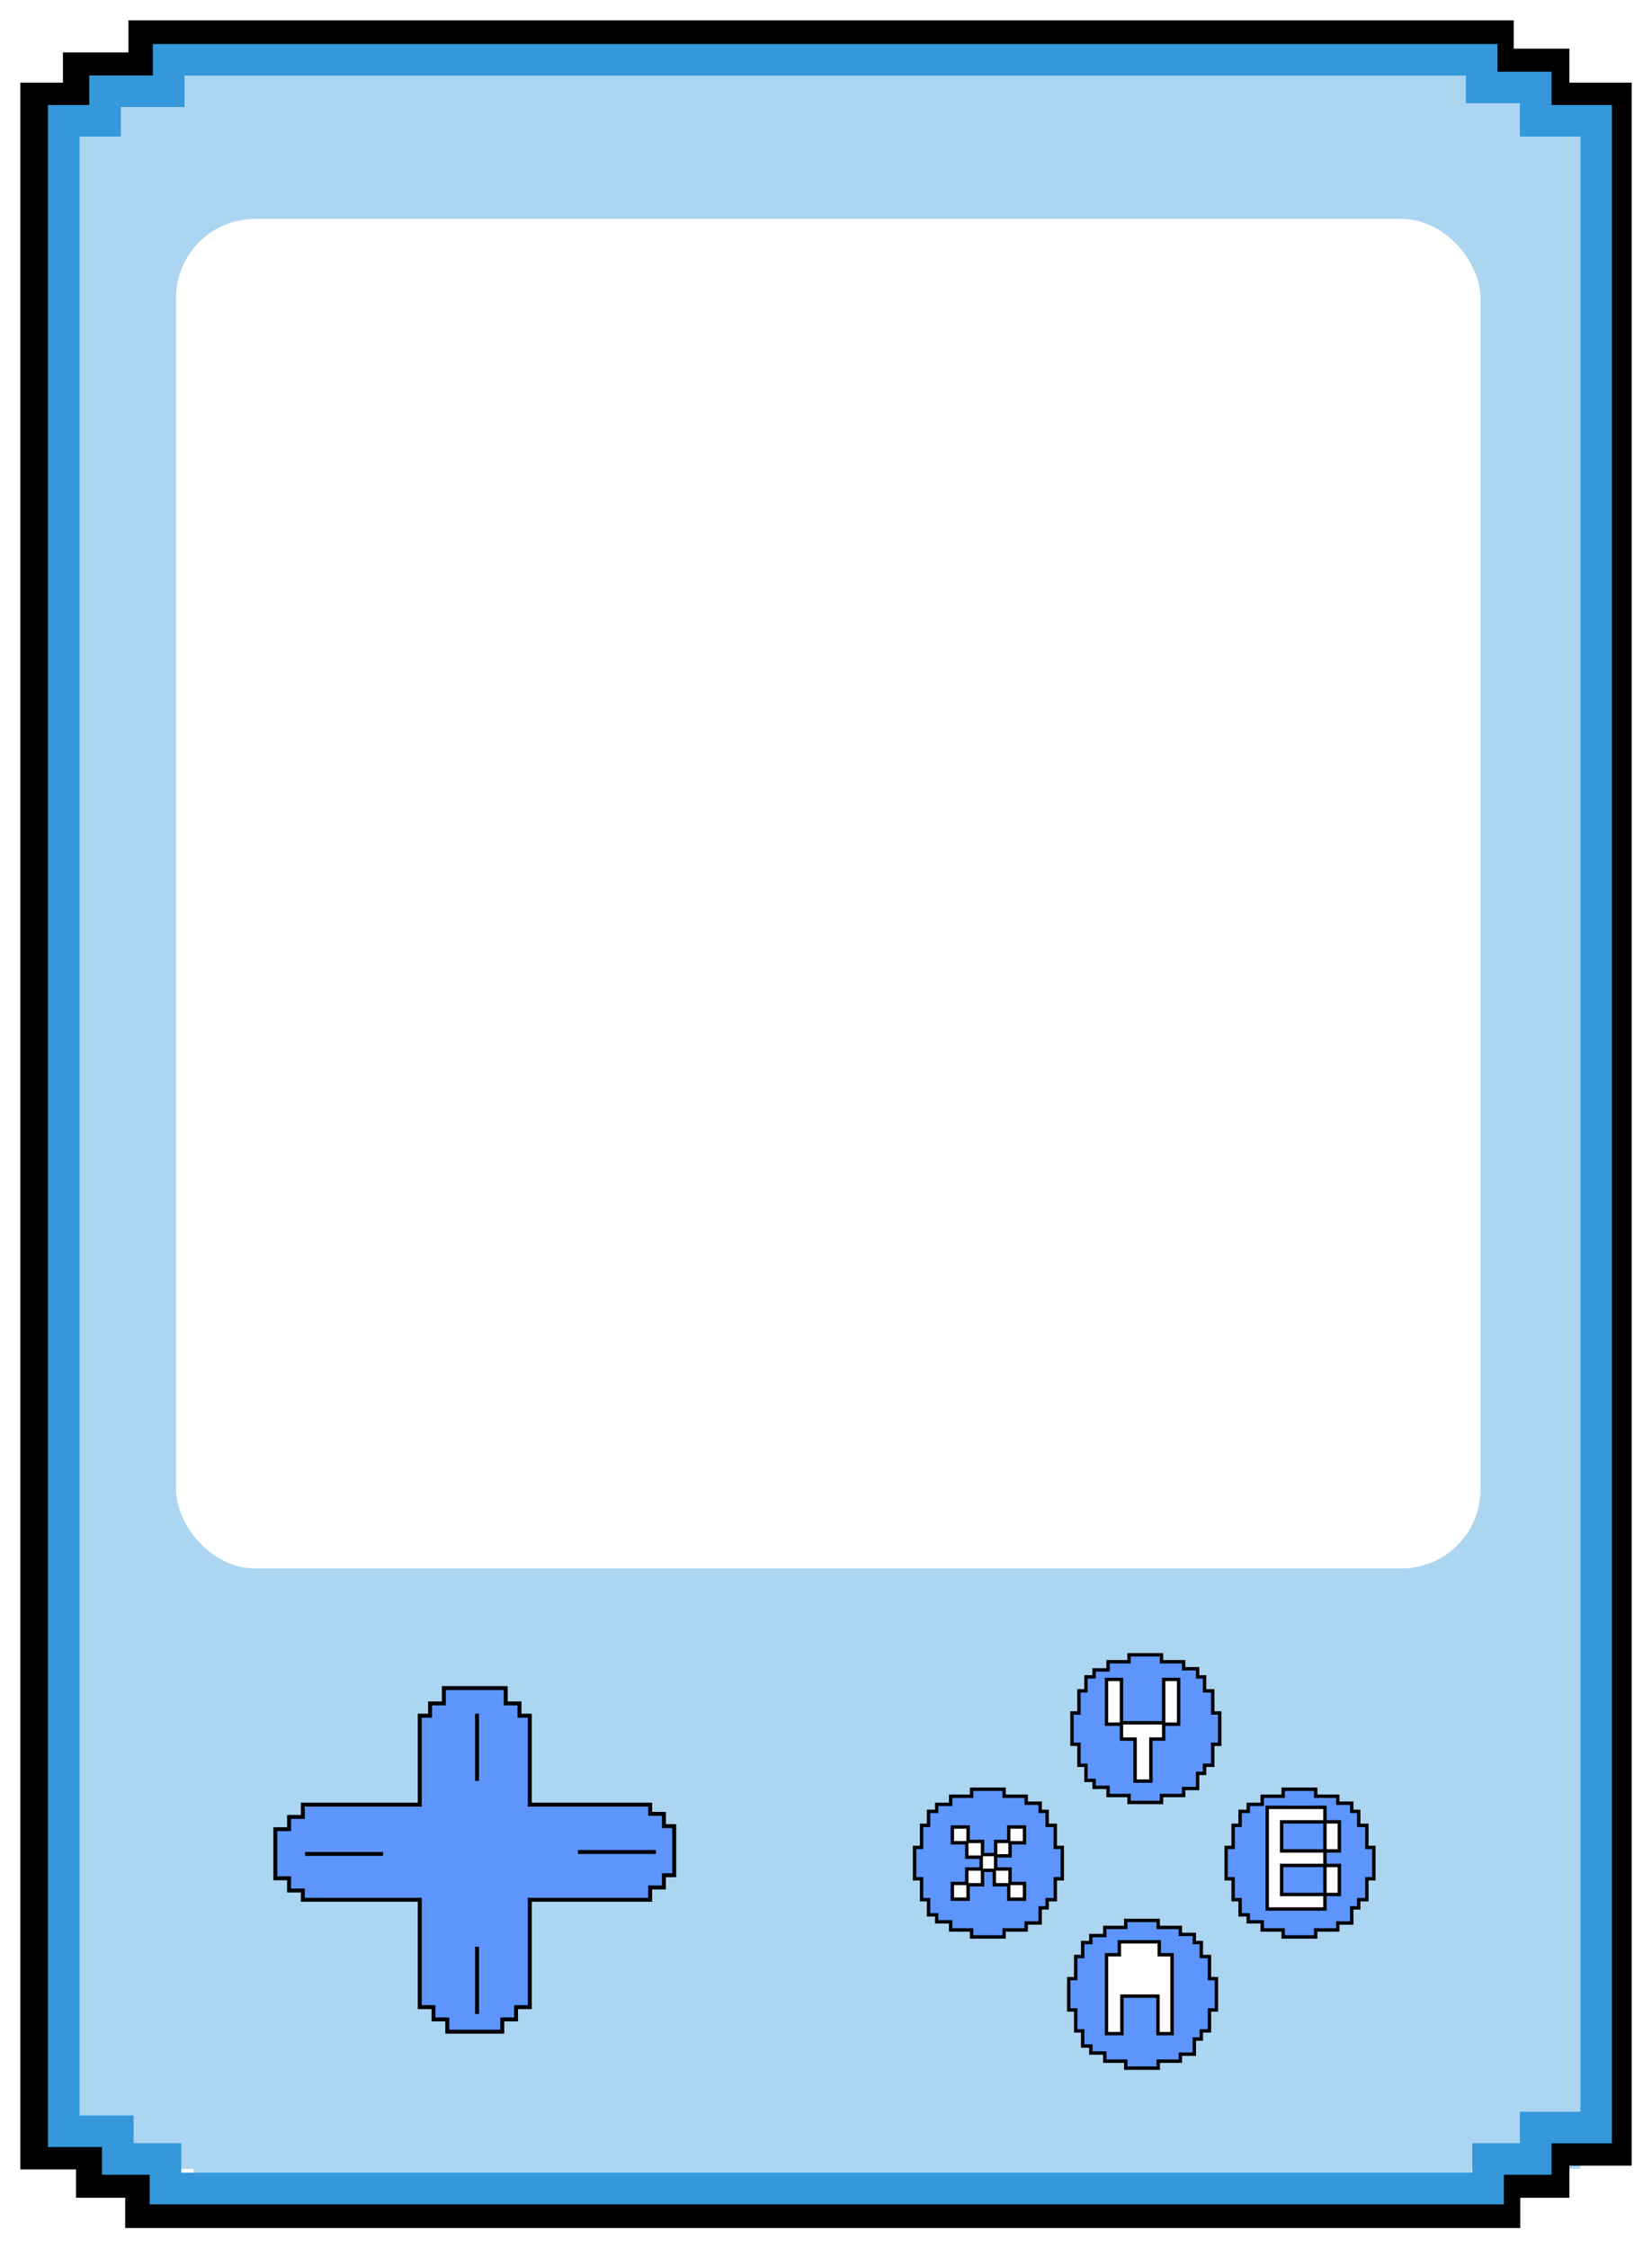 <svg width="366" height="498" viewBox="0 0 366 498" fill="none" xmlns="http://www.w3.org/2000/svg">
<g filter="url(#filter0_d_669_4613)">
<rect x="334.763" y="9.022" width="20.088" height="306.431" transform="rotate(90 334.763 9.022)" fill="#ACD5F1"/>
<rect x="326.049" y="461.014" width="20.088" height="283.195" transform="rotate(90 326.049 461.014)" fill="#ACD5F1"/>
<rect x="350.125" y="17.125" width="459.375" height="336" transform="rotate(90 350.125 17.125)" fill="#ACD5F1"/>
<path d="M31.962 4L331.859 4L331.859 10.278L344.203 10.278L344.203 17.811L358 17.811L358 472.314L344.203 472.314L344.203 479.429L333.311 479.429L333.311 486.125L31.236 486.125L31.236 479.429L20.344 479.429L20.344 473.151L8 473.151L8 17.811L17.44 17.811L17.44 11.115L31.962 11.115L31.962 4Z" stroke="black" stroke-width="7"/>
<path d="M37.369 9.25L328.268 9.25L328.268 15.391L340.242 15.391L340.242 22.76L353.625 22.76L353.625 467.365L340.242 467.365L340.242 474.324L329.676 474.324L329.676 480.875L36.664 480.875L36.664 474.324L26.099 474.324L26.099 468.183L14.125 468.183L14.125 22.76L23.281 22.76L23.281 16.21L37.369 16.21L37.369 9.25Z" stroke="#3498DB" stroke-width="7"/>
<g filter="url(#filter1_i_669_4613)">
<rect x="39" y="41" width="289" height="299" rx="17.5" fill="white"/>
</g>
<path d="M284.663 392.415H284.286V392.791V393.962H280.022H279.645V394.338V395.767H276.928H276.551V396.143V397.314H275.123H274.746V397.69V400.408H273.576H273.199V400.784V405.306H272.029H271.652V405.683V411.871V412.247H272.029H273.199V416.512V416.888H273.576H274.746V419.864V420.24H275.123H276.551V421.411V421.787H276.928H279.645V423.215V423.592H280.022H284.286V424.762V425.139H284.663H291.108H291.485V424.762V423.592H296.007H296.384V423.215V422.045H299.101H299.478V421.668V418.693H300.648H301.025V418.317V416.888H302.453H302.829V416.512V412.247H304H304.376V411.871V405.683V405.306H304H302.829V400.784V400.408H302.453H301.025V397.69V397.314H300.648H299.478V395.885V395.509H299.101H296.384V394.338V393.962H296.007H291.485V392.791V392.415H291.108H284.663Z" fill="#5D95FD" stroke="black" stroke-width="0.753"/>
<path d="M250.511 362.623H250.135V363V364.17H245.87H245.494V364.547V365.975H242.777H242.4V366.352V367.522H240.972H240.595V367.899V370.616H239.425H239.048V370.993V375.515H237.878H237.501V375.891V382.079V382.456H237.878H239.048V386.72V387.097H239.425H240.595V390.072V390.449H240.972H242.4V391.619V391.996H242.777H245.494V393.424V393.801H245.87H250.135V394.971V395.348H250.511H256.957H257.334V394.971V393.801H261.856H262.233V393.424V392.254H264.95H265.327V391.877V388.902H266.497H266.874V388.525V387.097H268.302H268.678V386.72V382.456H269.849H270.225V382.079V375.891V375.515H269.849H268.678V370.993V370.616H268.302H266.874V367.899V367.522H266.497H265.327V366.094V365.717H264.95H262.233V364.547V364.17H261.856H257.334V363V362.623H256.957H250.511Z" fill="#5D95FD" stroke="black" stroke-width="0.753"/>
<path d="M215.634 392.415H215.257V392.791V393.962H210.993H210.616V394.338V395.767H207.899H207.522V396.143V397.314H206.094H205.718V397.69V400.408H204.547H204.171V400.784V405.306H203H202.624V405.683V411.871V412.247H203H204.171V416.512V416.888H204.547H205.718V419.864V420.24H206.094H207.522V421.411V421.787H207.899H210.616V423.215V423.592H210.993H215.257V424.762V425.139H215.634H222.08H222.456V424.762V423.592H226.978H227.355V423.215V422.045H230.072H230.449V421.668V418.693H231.619H231.996V418.317V416.888H233.424H233.801V416.512V412.247H234.971H235.348V411.871V405.683V405.306H234.971H233.801V400.784V400.408H233.424H231.996V397.69V397.314H231.619H230.449V395.885V395.509H230.072H227.355V394.338V393.962H226.978H222.456V392.791V392.415H222.08H215.634Z" fill="#5D95FD" stroke="black" stroke-width="0.753"/>
<path d="M249.785 421.48H249.408V421.856V423.027H245.144H244.767V423.403V424.831H242.05H241.673V425.208V426.378H240.245H239.869V426.755V429.472H238.698H238.322V429.849V434.371H237.151H236.775V434.748V440.936V441.312H237.151H238.322V445.577V445.953H238.698H239.869V448.928V449.305H240.245H241.673V450.475V450.852H242.05H244.767V452.28V452.657H245.144H249.408V453.827V454.204H249.785H256.231H256.607V453.827V452.657H261.13H261.506V452.28V451.11H264.224H264.6V450.733V447.758H265.771H266.147V447.381V445.953H267.575H267.952V445.577V441.312H269.122H269.499V440.936V434.748V434.371H269.122H267.952V429.849V429.472H267.575H266.147V426.755V426.378H265.771H264.6V424.95V424.574H264.224H261.506V423.403V423.027H261.13H256.607V421.856V421.48H256.231H249.785Z" fill="#5D95FD" stroke="black" stroke-width="0.753"/>
<path d="M261.129 377.997H257.815V381.301L254.981 381.301V390.611L251.477 390.611V381.301H248.458V377.997H245.144V368.086H248.458V377.697H257.815V368.086H261.129V377.997Z" fill="white" stroke="black" stroke-width="0.753"/>
<path d="M214.19 407.469V404.272H210.993V400.784H214.481V403.981H217.678V406.888H220.584V403.981H223.491V400.784H226.978V404.272H223.781V407.178H220.584V410.085H223.781V413.282H226.978V416.77H223.491V413.573H220.294V410.375H217.678V413.573H214.481V416.77H210.993V413.282H214.19V410.085H217.387V407.469H214.19Z" fill="white" stroke="black" stroke-width="0.753"/>
<path d="M259.676 429.081V446.561H256.542V438.251H248.563V446.561H245.144V429.081H247.993V426.216H256.827V429.081H259.676Z" fill="white" stroke="black" stroke-width="0.753"/>
<path d="M280.748 418.949V396.424H293.537V399.642H296.734V406.078H293.537V409.296H296.734V415.732H293.537V418.949H280.748Z" fill="white" stroke="black" stroke-width="0.753"/>
<path d="M283.945 399.642V406.078H293.537V399.642H283.945Z" fill="#5D95FD"/>
<path d="M283.945 415.732V409.296H293.537V415.732H283.945Z" fill="#5D95FD"/>
<path d="M283.945 399.642V406.078H293.537V399.642H283.945Z" stroke="black" stroke-width="0.753"/>
<path d="M283.945 415.732V409.296H293.537V415.732H283.945Z" stroke="black" stroke-width="0.753"/>
<path d="M64.047 398.547H67.095L67.857 395.828H73.951H84.617H105.187H124.717H139.471H144.042V397.867H147.089V400.586H149.375V406.703V411.461H147.089V414.18H144.042V416.899H136.423H125.758L103.664 416.813H83.856L73.19 416.899L67.095 416.813V414.86H64.047V412.141H61V406.703V401.266H64.047V398.547Z" fill="#5D95FD"/>
<path d="M92.998 440.688V376.117H95.283V373.399H98.331V370H105.187H112.044V373.399H115.092V376.117H117.377V440.687H114.33V443.406L111.282 443.406V446.125H105.949H99.093V443.406H96.045V440.688H92.998Z" fill="#5D95FD"/>
<path d="M64.047 412.141H61V401.266H64.047V398.547H67.095V395.828H92.998V376.117H95.283V373.398H98.331V370H112.044V373.398H115.092V376.117H117.377V395.828H144.042V397.867H147.089V400.586H149.375V411.461H147.089V414.18H144.042V416.898H117.377V440.687H114.33V443.406H111.282V446.125H99.093V443.406H96.045V440.687H92.998V416.898H67.095V414.859H64.047V412.141Z" stroke="black" stroke-width="0.875"/>
<path d="M105.695 375.688V390.563" stroke="black" stroke-width="0.875"/>
<path d="M67.603 406.75H84.871" stroke="black" stroke-width="0.875"/>
<path d="M128.043 406.313H145.312" stroke="black" stroke-width="0.875"/>
<path d="M105.695 427.313V442.188" stroke="black" stroke-width="0.875"/>
</g>
<defs>
<filter id="filter0_d_669_4613" x="0.5" y="0.5" width="365" height="497.125" filterUnits="userSpaceOnUse" color-interpolation-filters="sRGB">
<feFlood flood-opacity="0" result="BackgroundImageFix"/>
<feColorMatrix in="SourceAlpha" type="matrix" values="0 0 0 0 0 0 0 0 0 0 0 0 0 0 0 0 0 0 127 0" result="hardAlpha"/>
<feOffset dy="4"/>
<feGaussianBlur stdDeviation="2"/>
<feComposite in2="hardAlpha" operator="out"/>
<feColorMatrix type="matrix" values="0 0 0 0 0 0 0 0 0 0 0 0 0 0 0 0 0 0 0.25 0"/>
<feBlend mode="normal" in2="BackgroundImageFix" result="effect1_dropShadow_669_4613"/>
<feBlend mode="normal" in="SourceGraphic" in2="effect1_dropShadow_669_4613" result="shape"/>
</filter>
<filter id="filter1_i_669_4613" x="39" y="41" width="289" height="302.5" filterUnits="userSpaceOnUse" color-interpolation-filters="sRGB">
<feFlood flood-opacity="0" result="BackgroundImageFix"/>
<feBlend mode="normal" in="SourceGraphic" in2="BackgroundImageFix" result="shape"/>
<feColorMatrix in="SourceAlpha" type="matrix" values="0 0 0 0 0 0 0 0 0 0 0 0 0 0 0 0 0 0 127 0" result="hardAlpha"/>
<feOffset dy="3.5"/>
<feGaussianBlur stdDeviation="1.75"/>
<feComposite in2="hardAlpha" operator="arithmetic" k2="-1" k3="1"/>
<feColorMatrix type="matrix" values="0 0 0 0 0 0 0 0 0 0 0 0 0 0 0 0 0 0 0.25 0"/>
<feBlend mode="normal" in2="shape" result="effect1_innerShadow_669_4613"/>
</filter>
</defs>
</svg>
